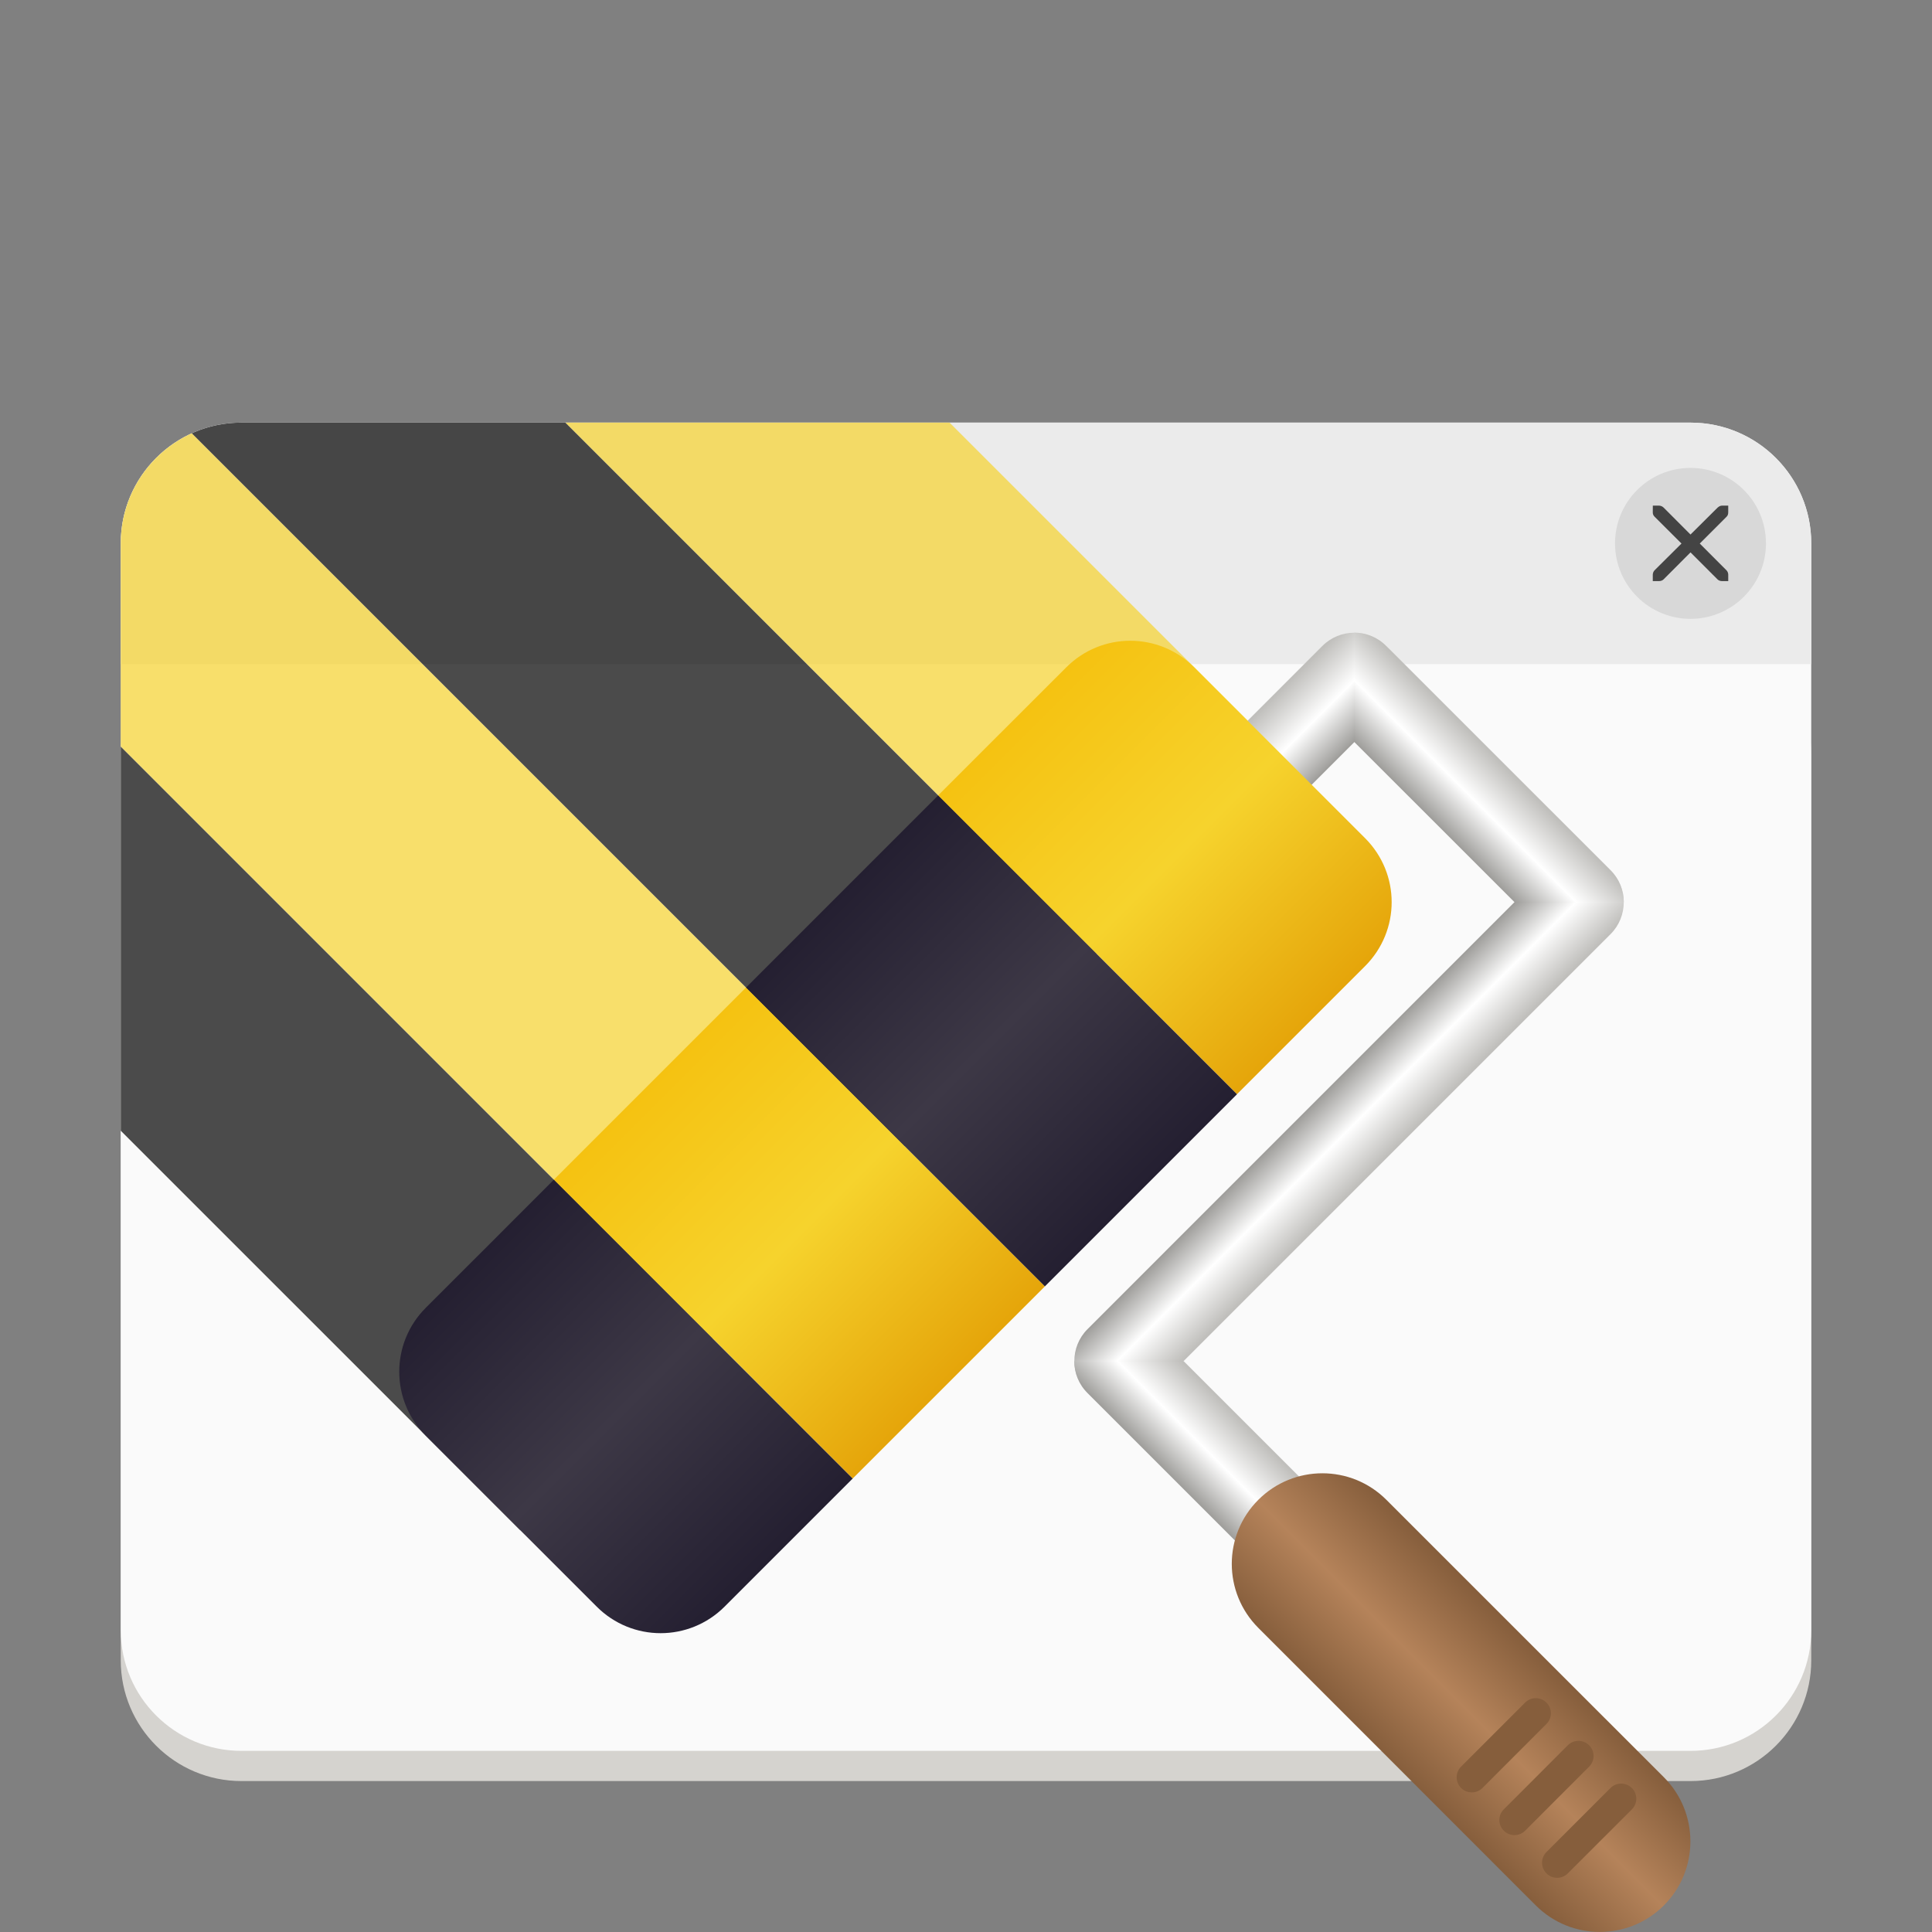 <?xml version="1.0" encoding="UTF-8"?>
<svg height="128px" viewBox="0 0 128 128" width="128px" xmlns="http://www.w3.org/2000/svg" xmlns:xlink="http://www.w3.org/1999/xlink">
    <rect x="0" y="0" width="128" height="128" fill="#808080" stroke="none"/>
    <clipPath id="a">
        <path d="m 8 28 h 112 v 16 h -112 z m 0 0"/>
    </clipPath>
    <clipPath id="b">
        <path d="m 16 28 h 96 c 4.418 0 8 3.582 8 8 v 72 c 0 4.418 -3.582 8 -8 8 h -96 c -4.418 0 -8 -3.582 -8 -8 v -72 c 0 -4.418 3.582 -8 8 -8 z m 0 0"/>
    </clipPath>
    <filter id="c" height="100%" width="100%" x="0%" y="0%">
        <feColorMatrix in="SourceGraphic" type="matrix" values="0 0 0 0 1 0 0 0 0 1 0 0 0 0 1 0 0 0 1 0"/>
    </filter>
    <mask id="d">
        <g filter="url(#c)">
            <rect fill-opacity="0.7" height="128" width="128"/>
        </g>
    </mask>
    <clipPath id="e">
        <path d="m 16 44 h 40 v 74 h -40 z m 0 0"/>
    </clipPath>
    <clipPath id="f">
        <path d="m 24 44 h 96 c 4.418 0 8 3.582 8 8 v 72 c 0 4.418 -3.582 8 -8 8 h -96 c -4.418 0 -8 -3.582 -8 -8 v -72 c 0 -4.418 3.582 -8 8 -8 z m 0 0"/>
    </clipPath>
    <clipPath id="g">
        <path d="m 16 44 h 52 v 61 h -52 z m 0 0"/>
    </clipPath>
    <clipPath id="h">
        <path d="m 24 44 h 96 c 4.418 0 8 3.582 8 8 v 72 c 0 4.418 -3.582 8 -8 8 h -96 c -4.418 0 -8 -3.582 -8 -8 v -72 c 0 -4.418 3.582 -8 8 -8 z m 0 0"/>
    </clipPath>
    <clipPath id="i">
        <path d="m 16 44 h 78 v 36 h -78 z m 0 0"/>
    </clipPath>
    <clipPath id="j">
        <path d="m 24 44 h 96 c 4.418 0 8 3.582 8 8 v 72 c 0 4.418 -3.582 8 -8 8 h -96 c -4.418 0 -8 -3.582 -8 -8 v -72 c 0 -4.418 3.582 -8 8 -8 z m 0 0"/>
    </clipPath>
    <clipPath id="k">
        <path d="m 16 44 h 65 v 48 h -65 z m 0 0"/>
    </clipPath>
    <clipPath id="l">
        <path d="m 24 44 h 96 c 4.418 0 8 3.582 8 8 v 72 c 0 4.418 -3.582 8 -8 8 h -96 c -4.418 0 -8 -3.582 -8 -8 v -72 c 0 -4.418 3.582 -8 8 -8 z m 0 0"/>
    </clipPath>
    <clipPath id="m">
        <rect height="152" width="192"/>
    </clipPath>
    <linearGradient id="n" gradientUnits="userSpaceOnUse">
        <stop offset="0" stop-color="#9a9996"/>
        <stop offset="0.5" stop-color="#ffffff"/>
        <stop offset="1" stop-color="#c0bfbc"/>
    </linearGradient>
    <linearGradient id="o" gradientTransform="matrix(-0.42 0.42 1.061 1.061 -134.599 -218.654)" x1="46" x2="46" xlink:href="#n" y1="232" y2="228"/>
    <linearGradient id="p" gradientTransform="matrix(0.84 -0.84 -1.061 -1.061 296.559 355.693)" x1="46" x2="46" xlink:href="#n" y1="232" y2="228"/>
    <linearGradient id="q" gradientTransform="matrix(-0.575 -0.575 -1.061 1.061 372.927 -159.787)" x1="46" x2="46" xlink:href="#n" y1="232" y2="228"/>
    <linearGradient id="r" gradientTransform="matrix(-0.343 -0.343 -1.061 1.061 338.083 -133.819)" x1="46" x2="46" xlink:href="#n" y1="232" y2="228"/>
    <linearGradient id="s" gradientUnits="userSpaceOnUse">
        <stop offset="0" stop-color="#241f31"/>
        <stop offset="0.5" stop-color="#3d3846"/>
        <stop offset="1" stop-color="#241f31"/>
    </linearGradient>
    <linearGradient id="t" gradientTransform="matrix(1.061 -1.061 1.1 1.1 -108.338 119.795)" x1="82" x2="82" xlink:href="#s" y1="47" y2="65"/>
    <linearGradient id="u" gradientUnits="userSpaceOnUse">
        <stop offset="0" stop-color="#f5c211"/>
        <stop offset="0.5" stop-color="#f6d32d"/>
        <stop offset="1" stop-color="#e5a50a"/>
    </linearGradient>
    <linearGradient id="v" gradientTransform="matrix(1.061 -1.061 1.1 1.1 -95.61 107.067)" x1="82" x2="82" xlink:href="#u" y1="47" y2="65"/>
    <linearGradient id="w" gradientTransform="matrix(1.061 -1.061 1.1 1.1 -70.154 81.611)" x1="82" x2="82" xlink:href="#u" y1="47" y2="65"/>
    <linearGradient id="x" gradientTransform="matrix(1.061 -1.061 1.1 1.1 -82.882 94.339)" x1="82" x2="82" xlink:href="#s" y1="47" y2="65"/>
    <linearGradient id="y" gradientTransform="matrix(0.606 -0.606 0.746 0.746 -415.915 194.596)" gradientUnits="userSpaceOnUse" x1="483.447" x2="497.447" y1="288.671" y2="288.671">
        <stop offset="0" stop-color="#865e3c"/>
        <stop offset="0.5" stop-color="#b5835a"/>
        <stop offset="1" stop-color="#865e3c"/>
    </linearGradient>
    <path d="m 16 42 h 96 c 4.418 0 8 3.582 8 8 v 60 c 0 4.418 -3.582 8 -8 8 h -96 c -4.418 0 -8 -3.582 -8 -8 v -60 c 0 -4.418 3.582 -8 8 -8 z m 0 0" fill="#d5d3cf"/>
    <path d="m 16 28 h 96 c 4.418 0 8 3.582 8 8 v 72 c 0 4.418 -3.582 8 -8 8 h -96 c -4.418 0 -8 -3.582 -8 -8 v -72 c 0 -4.418 3.582 -8 8 -8 z m 0 0" fill="#fafafa"/>
    <g clip-path="url(#a)">
        <g clip-path="url(#b)">
            <path d="m 8 28 h 112 v 16 h -112 z m 0 0" fill="#ebebeb"/>
        </g>
    </g>
    <path d="m 117 36 c 0 2.762 -2.238 5 -5 5 s -5 -2.238 -5 -5 s 2.238 -5 5 -5 s 5 2.238 5 5 z m 0 0" fill="#d8d8d8"/>
    <path d="m 109.504 33.5 h 0.426 c 0.105 0.004 0.215 0.055 0.289 0.129 l 1.781 1.785 l 1.797 -1.785 c 0.109 -0.094 0.188 -0.125 0.285 -0.129 h 0.418 v 0.418 c 0 0.117 -0.016 0.227 -0.105 0.312 l -1.781 1.781 l 1.77 1.773 c 0.078 0.078 0.117 0.188 0.117 0.297 v 0.418 h -0.418 c -0.109 0 -0.219 -0.039 -0.297 -0.117 l -1.785 -1.785 l -1.781 1.785 c -0.078 0.078 -0.191 0.117 -0.301 0.117 h -0.418 v -0.418 c 0 -0.109 0.043 -0.219 0.117 -0.297 l 1.785 -1.773 l -1.785 -1.781 c -0.086 -0.082 -0.125 -0.195 -0.117 -0.312 z m 0 0" fill="#444444"/>
    <g clip-path="url(#m)" mask="url(#d)" transform="matrix(1 0 0 1 -8 -16)">
        <g clip-path="url(#e)">
            <g clip-path="url(#f)">
                <path d="m -25.41 49.504 l 12.727 -12.73 l 67.883 67.883 l -12.727 12.727 z m 0 0"/>
            </g>
        </g>
        <g clip-path="url(#g)">
            <g clip-path="url(#h)">
                <path d="m -12.684 36.773 l 12.73 -12.727 l 67.883 67.883 l -12.73 12.727 z m 0 0" fill="#f6d32d"/>
            </g>
        </g>
        <g clip-path="url(#i)">
            <g clip-path="url(#j)">
                <path d="m 12.773 11.32 l 12.727 -12.73 l 67.883 67.883 l -12.727 12.727 z m 0 0" fill="#f6d32d"/>
            </g>
        </g>
        <g clip-path="url(#k)">
            <g clip-path="url(#l)">
                <path d="m 0.047 24.047 l 12.727 -12.727 l 67.883 67.879 l -12.727 12.73 z m 0 0"/>
            </g>
        </g>
    </g>
    <path d="m 87.609 42.797 l -8.484 8.488 c -1.172 1.172 -1.172 3.07 0 4.242 s 3.07 1.172 4.242 0 l 8.484 -8.484 c 1.172 -1.172 1.172 -3.074 0 -4.246 c -1.172 -1.172 -3.07 -1.172 -4.242 0 z m 0 0" fill="url(#o)"/>
    <path d="m 76.297 92.297 l 30.406 -30.406 c 1.168 -1.172 1.168 -3.07 0 -4.242 c -1.172 -1.172 -3.074 -1.172 -4.246 0 l -30.402 30.406 c -1.172 1.172 -1.172 3.07 0 4.242 c 1.168 1.172 3.07 1.172 4.242 0 z m 0 0" fill="url(#p)"/>
    <path d="m 89.73 41.918 v 7.246 l 10.609 10.605 h 7.242 c 0 -0.766 -0.293 -1.535 -0.879 -2.121 l -14.852 -14.848 c -0.586 -0.59 -1.355 -0.883 -2.121 -0.883 z m 0 0" fill="url(#q)"/>
    <path d="m 78.418 90.176 h -7.246 c 0 0.766 0.293 1.535 0.883 2.121 l 9.898 9.898 c 1.176 1.176 3.066 1.176 4.242 0 c 1.176 -1.176 1.176 -3.066 0 -4.242 z m 0 0" fill="url(#r)"/>
    <path d="m 28.211 86.641 l 4.246 -4.242 l 4.242 -4.246 l 19.797 19.801 l -8.484 8.484 c -2.352 2.352 -6.137 2.352 -8.484 0 l -11.316 -11.312 c -2.348 -2.352 -2.348 -6.137 0 -8.484 z m 0 0" fill="url(#t)"/>
    <path d="m 36.699 78.152 l 12.727 -12.727 l 19.801 19.801 l -12.73 12.727 z m 0 0" fill="url(#v)"/>
    <path d="m 66.395 48.457 l 4.246 -4.242 c 2.348 -2.352 6.133 -2.352 8.484 0 l 11.312 11.312 c 2.352 2.352 2.352 6.133 0 8.484 l -8.484 8.484 l -19.801 -19.797 z m 0 0" fill="url(#w)"/>
    <path d="m 49.426 65.426 l 12.727 -12.727 l 19.801 19.797 l -12.727 12.73 z m 0 0" fill="url(#x)"/>
    <path d="m 83.367 99.367 c 2.344 -2.344 6.141 -2.344 8.484 0 l 18.387 18.383 c 2.34 2.344 2.34 6.145 0 8.488 c -2.344 2.344 -6.145 2.344 -8.488 0 l -18.383 -18.387 c -2.344 -2.344 -2.344 -6.141 0 -8.484 z m 0 0" fill="url(#y)"/>
    <g fill="#865e3c">
        <path d="m 96.801 117.043 l 4.242 -4.242 c 0.391 -0.391 1.023 -0.391 1.414 0 s 0.391 1.023 0 1.414 l -4.242 4.246 c -0.391 0.387 -1.023 0.387 -1.414 0 c -0.391 -0.391 -0.391 -1.027 0 -1.418 z m 0 0"/>
        <path d="m 99.629 119.875 l 4.242 -4.246 c 0.391 -0.391 1.023 -0.391 1.414 0 s 0.391 1.023 0 1.414 l -4.242 4.246 c -0.391 0.391 -1.023 0.391 -1.414 0 c -0.391 -0.391 -0.391 -1.023 0 -1.414 z m 0 0"/>
        <path d="m 102.457 122.703 l 4.242 -4.242 c 0.391 -0.391 1.027 -0.391 1.418 0 c 0.391 0.387 0.391 1.023 0 1.414 l -4.246 4.242 c -0.391 0.391 -1.023 0.391 -1.414 0 c -0.391 -0.391 -0.391 -1.023 0 -1.414 z m 0 0"/>
    </g>
</svg>
